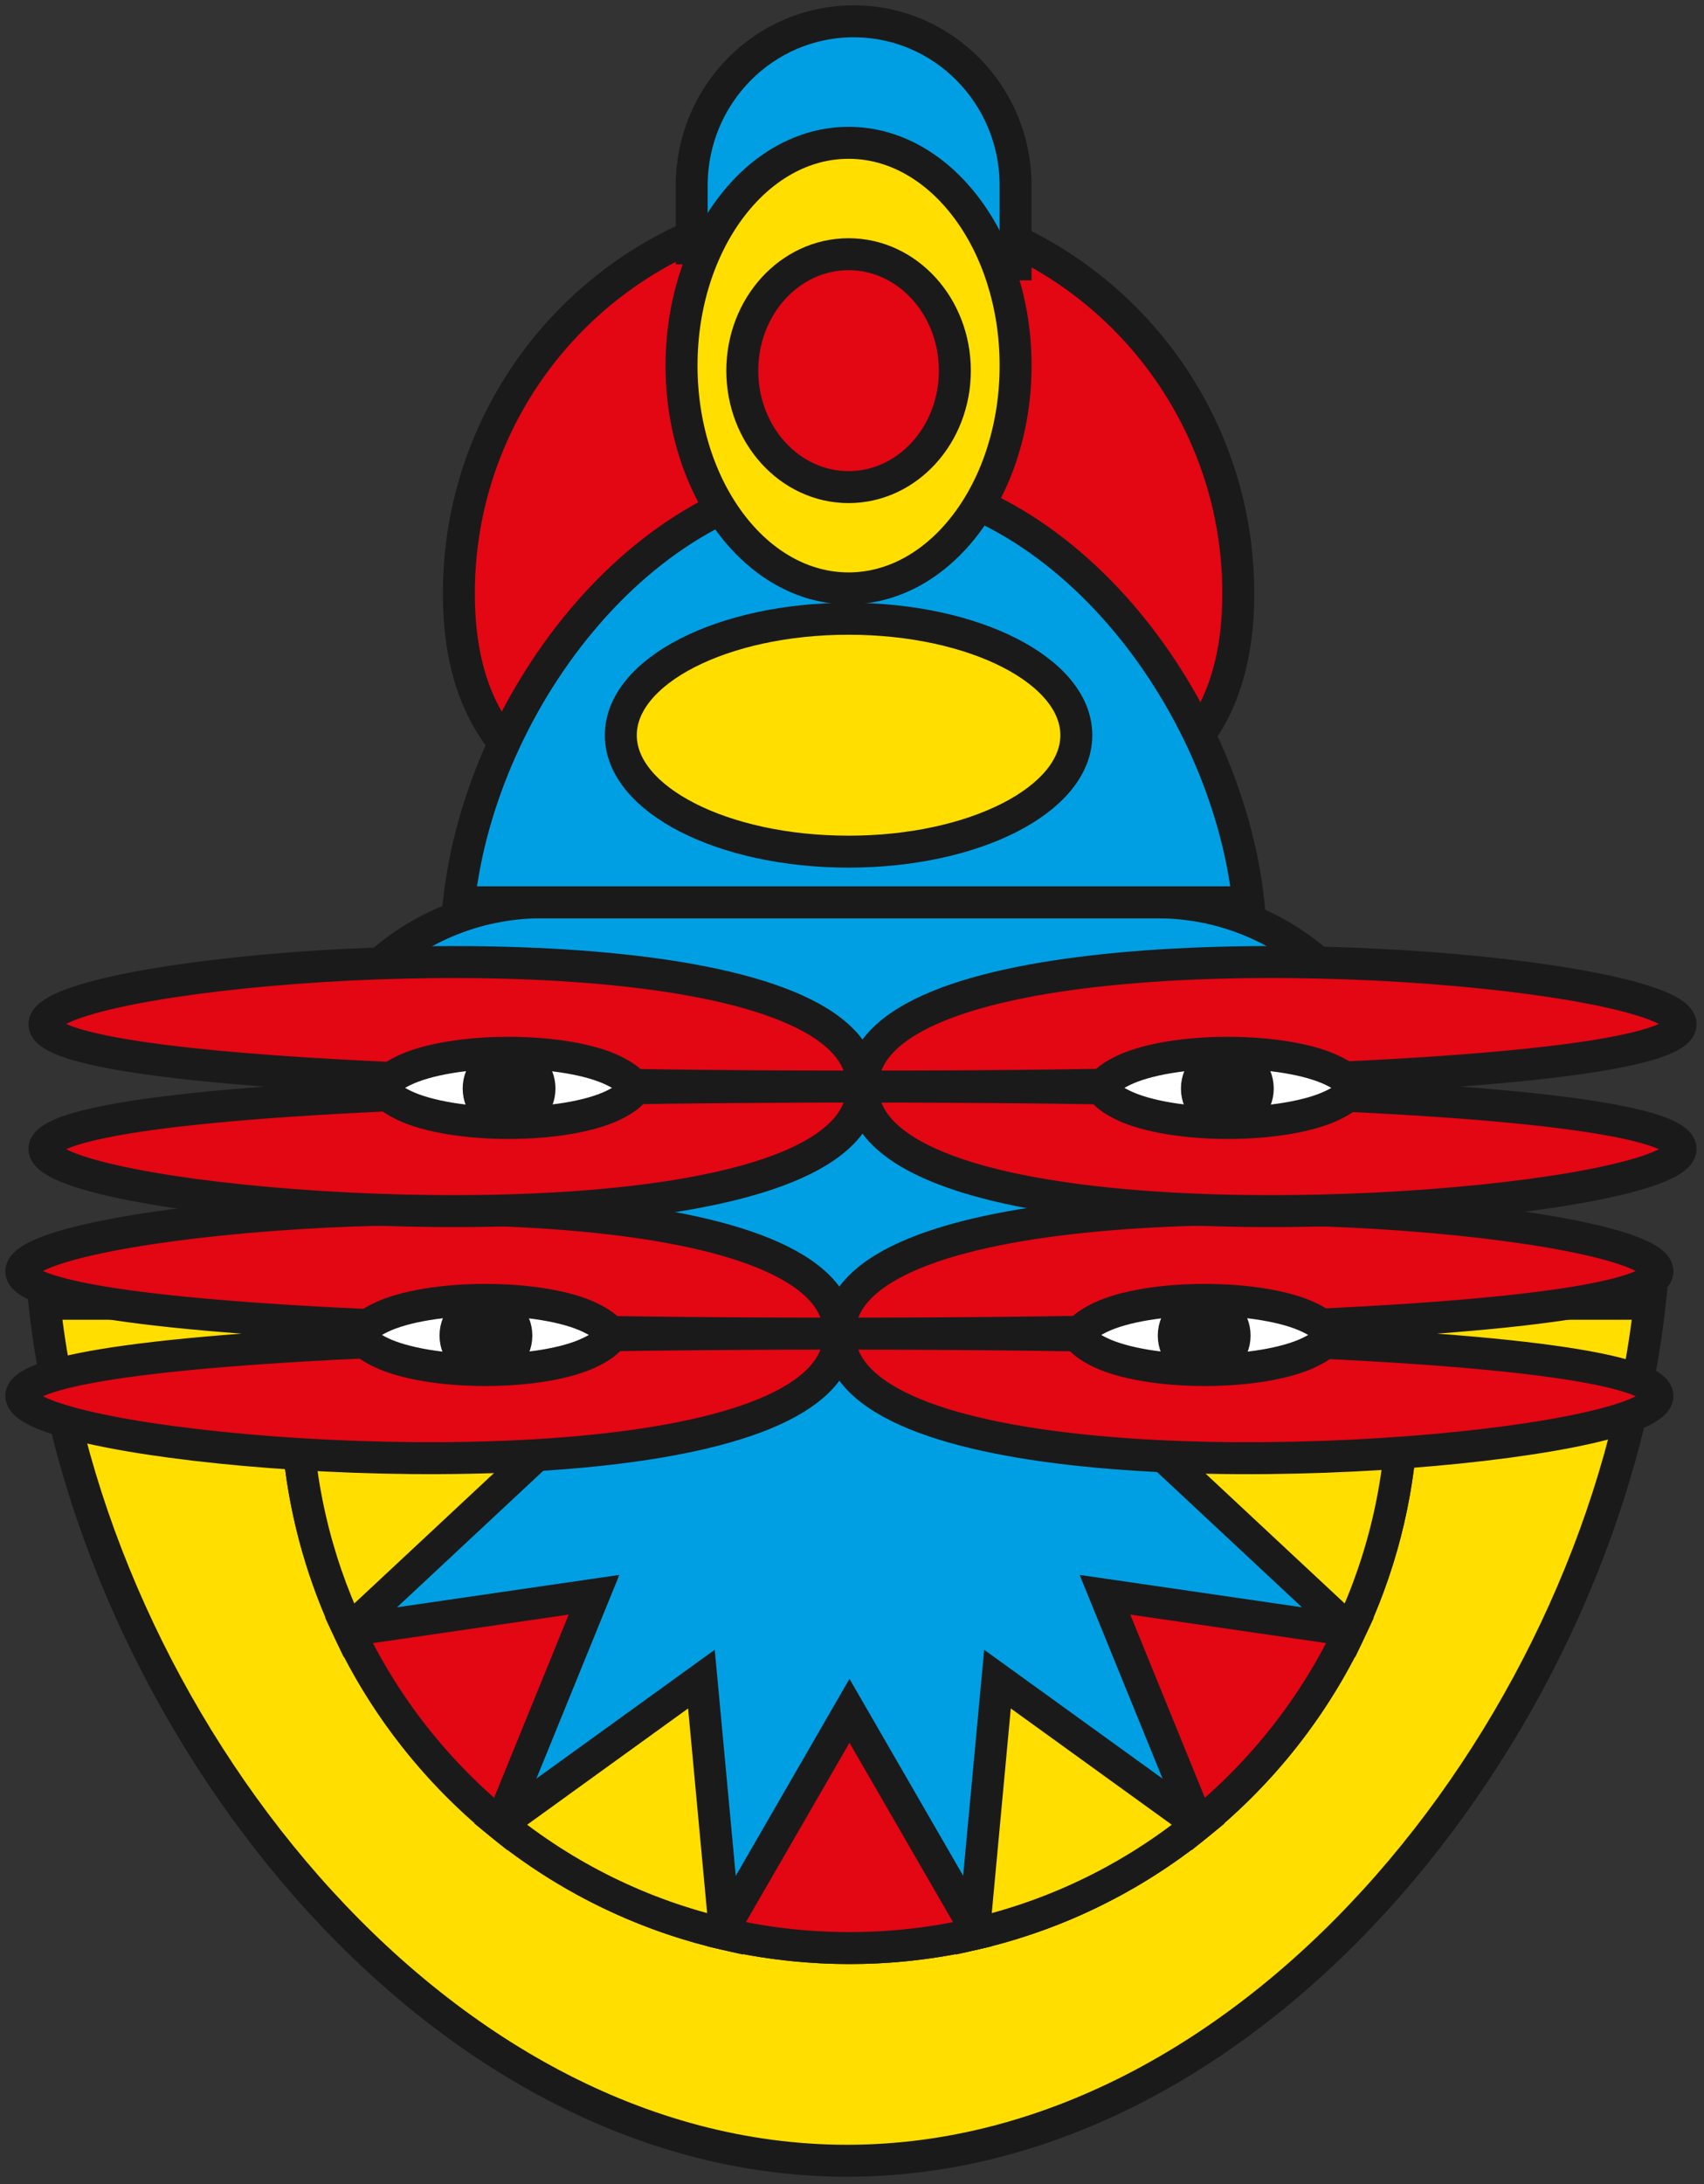 <svg width="160" height="205" viewBox="0 0 160 205" fill="none" xmlns="http://www.w3.org/2000/svg">
<rect x="0" y="0" width="160" height="205" fill="#333333" stroke="none"/>
<path d="M154.904 122.372L4.173 122.372C8.389 160.984 40.52 202.81 79.538 202.81C118.557 202.81 150.688 160.984 154.904 122.372Z" fill="#FFDE00" stroke="#1B1A1A" stroke-width="3" stroke-miterlimit="10"/>
<path d="M108.624 84.69L50.906 84.69C38.151 84.69 27.816 95.03 27.816 107.78L27.816 130.899C27.816 159.589 51.074 182.847 79.765 182.847C108.456 182.847 131.715 159.589 131.715 130.899L131.715 107.78C131.715 95.03 121.38 84.69 108.624 84.69Z" fill="#009FE3" stroke="#1B1A1A" stroke-width="3" stroke-miterlimit="10"/>
<path d="M91.439 181.532L91.326 180.6L79.763 160.578L68.2 180.6L68.088 181.532C71.839 182.393 75.748 182.847 79.763 182.847C83.779 182.852 87.683 182.393 91.439 181.532Z" fill="#E30613" stroke="#1B1A1A" stroke-width="3" stroke-miterlimit="10"/>
<path d="M32.752 153.037C36.095 160.121 40.992 166.332 47.005 171.219L55.776 149.684L32.752 153.037Z" fill="#E30613" stroke="#1B1A1A" stroke-width="3" stroke-miterlimit="10"/>
<path d="M27.814 130.9C27.814 138.819 29.587 146.32 32.752 153.037L49.788 137.137L27.814 130.9Z" fill="#FFDE00" stroke="#1B1A1A" stroke-width="3" stroke-miterlimit="10"/>
<path d="M47.001 171.223C53.05 176.146 60.23 179.733 68.088 181.537L65.861 157.602L47.001 171.223Z" fill="#FFDE00" stroke="#1B1A1A" stroke-width="3" stroke-miterlimit="10"/>
<path d="M27.814 107.778L27.814 130.898L47.836 119.34L27.814 107.778Z" fill="#E30613" stroke="#1B1A1A" stroke-width="3" stroke-miterlimit="10"/>
<path d="M126.775 153.037C123.432 160.121 118.535 166.332 112.521 171.219L103.751 149.684L126.775 153.037Z" fill="#E30613" stroke="#1B1A1A" stroke-width="3" stroke-miterlimit="10"/>
<path d="M131.713 130.9C131.713 138.819 129.94 146.32 126.775 153.036L109.739 137.137L131.713 130.9Z" fill="#FFDE00" stroke="#1B1A1A" stroke-width="3" stroke-miterlimit="10"/>
<path d="M112.521 171.223C106.472 176.146 99.292 179.733 91.433 181.537L93.66 157.602L112.521 171.223Z" fill="#FFDE00" stroke="#1B1A1A" stroke-width="3" stroke-miterlimit="10"/>
<path d="M131.713 107.778L131.713 130.898L111.691 119.34L131.713 107.778Z" fill="#E30613" stroke="#1B1A1A" stroke-width="3" stroke-miterlimit="10"/>
<path d="M78.813 125.177C78.813 98.878 -94.018 125.177 78.813 125.177C-94.018 125.177 78.813 151.476 78.813 125.177C78.813 151.48 251.645 125.177 78.813 125.177C251.648 125.177 78.813 98.875 78.813 125.177Z" fill="#E30613"/>
<path d="M78.813 125.177C-94.018 125.177 78.813 98.878 78.813 125.177ZM78.813 125.177C78.813 151.476 -94.018 125.177 78.813 125.177ZM78.813 125.177C251.645 125.177 78.813 151.48 78.813 125.177ZM78.813 125.177C78.813 98.875 251.648 125.177 78.813 125.177Z" stroke="#1B1A1A" stroke-width="3" stroke-miterlimit="10"/>
<path d="M103.304 126.939C105.498 127.997 109.22 128.593 113.121 128.593C117.022 128.593 120.744 127.997 122.938 126.939C123.805 126.521 124.352 126.125 124.663 125.8C124.967 125.482 124.968 125.317 124.968 125.3C124.968 125.283 124.967 125.119 124.663 124.801C124.352 124.475 123.805 124.08 122.938 123.661C120.744 122.603 117.022 122.007 113.121 122.007C109.22 122.007 105.498 122.603 103.304 123.661C102.437 124.08 101.89 124.475 101.579 124.801C101.275 125.119 101.274 125.283 101.274 125.3C101.274 125.317 101.275 125.482 101.579 125.8C101.89 126.125 102.437 126.521 103.304 126.939Z" fill="white" stroke="#1B1A1A" stroke-width="3"/>
<circle r="2.857" transform="matrix(1 -8.74228e-08 -8.74228e-08 -1 113.069 125.357)" fill="#1B1A1A" stroke="#1B1A1A" stroke-width="3"/>
<path d="M55.393 126.939C53.199 127.997 49.477 128.593 45.576 128.593C41.675 128.593 37.953 127.997 35.759 126.939C34.891 126.521 34.344 126.125 34.034 125.8C33.73 125.482 33.729 125.317 33.729 125.3C33.729 125.283 33.73 125.119 34.034 124.801C34.344 124.475 34.891 124.08 35.759 123.661C37.953 122.603 41.675 122.007 45.576 122.007C49.477 122.007 53.199 122.603 55.393 123.661C56.26 124.08 56.807 124.475 57.118 124.801C57.422 125.119 57.423 125.283 57.423 125.3C57.423 125.317 57.422 125.482 57.118 125.8C56.807 126.125 56.26 126.521 55.393 126.939Z" fill="white" stroke="#1B1A1A" stroke-width="3"/>
<circle cx="45.627" cy="125.357" r="2.857" transform="rotate(180 45.627 125.357)" fill="#1B1A1A" stroke="#1B1A1A" stroke-width="3"/>
<path d="M80.987 101.988C80.987 75.689 -91.844 101.988 80.987 101.988C-91.844 101.988 80.987 128.287 80.987 101.988C80.987 128.29 253.818 101.988 80.987 101.988C253.822 101.988 80.987 75.685 80.987 101.988Z" fill="#E30613"/>
<path d="M80.987 101.988C-91.844 101.988 80.987 75.689 80.987 101.988ZM80.987 101.988C80.987 128.287 -91.844 101.988 80.987 101.988ZM80.987 101.988C253.818 101.988 80.987 128.29 80.987 101.988ZM80.987 101.988C80.987 75.685 253.822 101.988 80.987 101.988Z" stroke="#1B1A1A" stroke-width="3" stroke-miterlimit="10"/>
<path d="M105.478 103.748C107.672 104.806 111.394 105.403 115.295 105.403C119.195 105.403 122.918 104.806 125.112 103.748C125.979 103.33 126.526 102.935 126.837 102.609C127.141 102.291 127.142 102.127 127.142 102.109C127.142 102.092 127.141 101.928 126.837 101.61C126.526 101.284 125.979 100.889 125.112 100.471C122.918 99.413 119.195 98.816 115.295 98.816C111.394 98.816 107.672 99.413 105.478 100.471C104.61 100.889 104.064 101.284 103.753 101.61C103.449 101.928 103.448 102.092 103.448 102.109C103.448 102.127 103.449 102.291 103.753 102.609C104.064 102.935 104.61 103.33 105.478 103.748Z" fill="white" stroke="#1B1A1A" stroke-width="3"/>
<circle r="2.857" transform="matrix(1 -8.74228e-08 -8.74228e-08 -1 115.243 102.167)" fill="#1B1A1A" stroke="#1B1A1A" stroke-width="3"/>
<path d="M57.567 103.748C55.373 104.806 51.65 105.403 47.75 105.403C43.849 105.403 40.127 104.806 37.933 103.748C37.065 103.33 36.518 102.935 36.207 102.609C35.904 102.291 35.903 102.127 35.903 102.109C35.903 102.092 35.904 101.928 36.207 101.61C36.518 101.284 37.065 100.889 37.933 100.471C40.127 99.413 43.849 98.816 47.75 98.816C51.65 98.816 55.373 99.413 57.567 100.471C58.434 100.889 58.981 101.284 59.292 101.61C59.595 101.928 59.597 102.092 59.597 102.109C59.597 102.127 59.595 102.291 59.292 102.609C58.981 102.935 58.434 103.33 57.567 103.748Z" fill="white" stroke="#1B1A1A" stroke-width="3"/>
<circle cx="47.801" cy="102.167" r="2.857" transform="rotate(180 47.801 102.167)" fill="#1B1A1A" stroke="#1B1A1A" stroke-width="3"/>
<path d="M79.678 19.108C59.468 19.108 43.085 35.492 43.085 55.701C43.085 75.911 59.468 78.513 79.678 78.513C99.888 78.513 116.271 75.911 116.271 55.701C116.271 35.492 99.888 19.108 79.678 19.108Z" fill="#E30613" stroke="#1B1A1A" stroke-width="3" stroke-miterlimit="10"/>
<path d="M43.084 84.692L117.221 84.692C115.147 65.53 99.344 44.772 80.153 44.772C60.962 44.772 45.158 65.53 43.084 84.692Z" fill="#009FE3" stroke="#1B1A1A" stroke-width="3" stroke-miterlimit="10"/>
<path d="M64.946 24.811L95.361 24.811L95.361 17.417C95.361 8.902 88.553 2 80.154 2C71.755 2 64.947 8.902 64.947 17.417L64.947 24.811L64.946 24.811Z" fill="#009FE3" stroke="#1B1A1A" stroke-width="3" stroke-miterlimit="10"/>
<path d="M79.678 13.405C71.017 13.405 63.995 22.767 63.995 34.316C63.995 45.864 71.017 55.226 79.678 55.226C88.339 55.226 95.361 45.864 95.361 34.316C95.361 22.767 88.339 13.405 79.678 13.405Z" fill="#FFDE00" stroke="#1B1A1A" stroke-width="3" stroke-miterlimit="10"/>
<path d="M79.678 23.86C74.166 23.86 69.698 28.754 69.698 34.791C69.698 40.828 74.166 45.721 79.678 45.721C85.19 45.721 89.658 40.828 89.658 34.791C89.658 28.754 85.19 23.86 79.678 23.86Z" fill="#E30613" stroke="#1B1A1A" stroke-width="3" stroke-miterlimit="10"/>
<path d="M79.678 58.077C67.867 58.077 58.292 62.971 58.292 69.007C58.292 75.044 67.867 79.938 79.678 79.938C91.489 79.938 101.063 75.044 101.063 69.007C101.063 62.971 91.489 58.077 79.678 58.077Z" fill="#FFDE00" stroke="#1B1A1A" stroke-width="3" stroke-miterlimit="10"/>
</svg>
